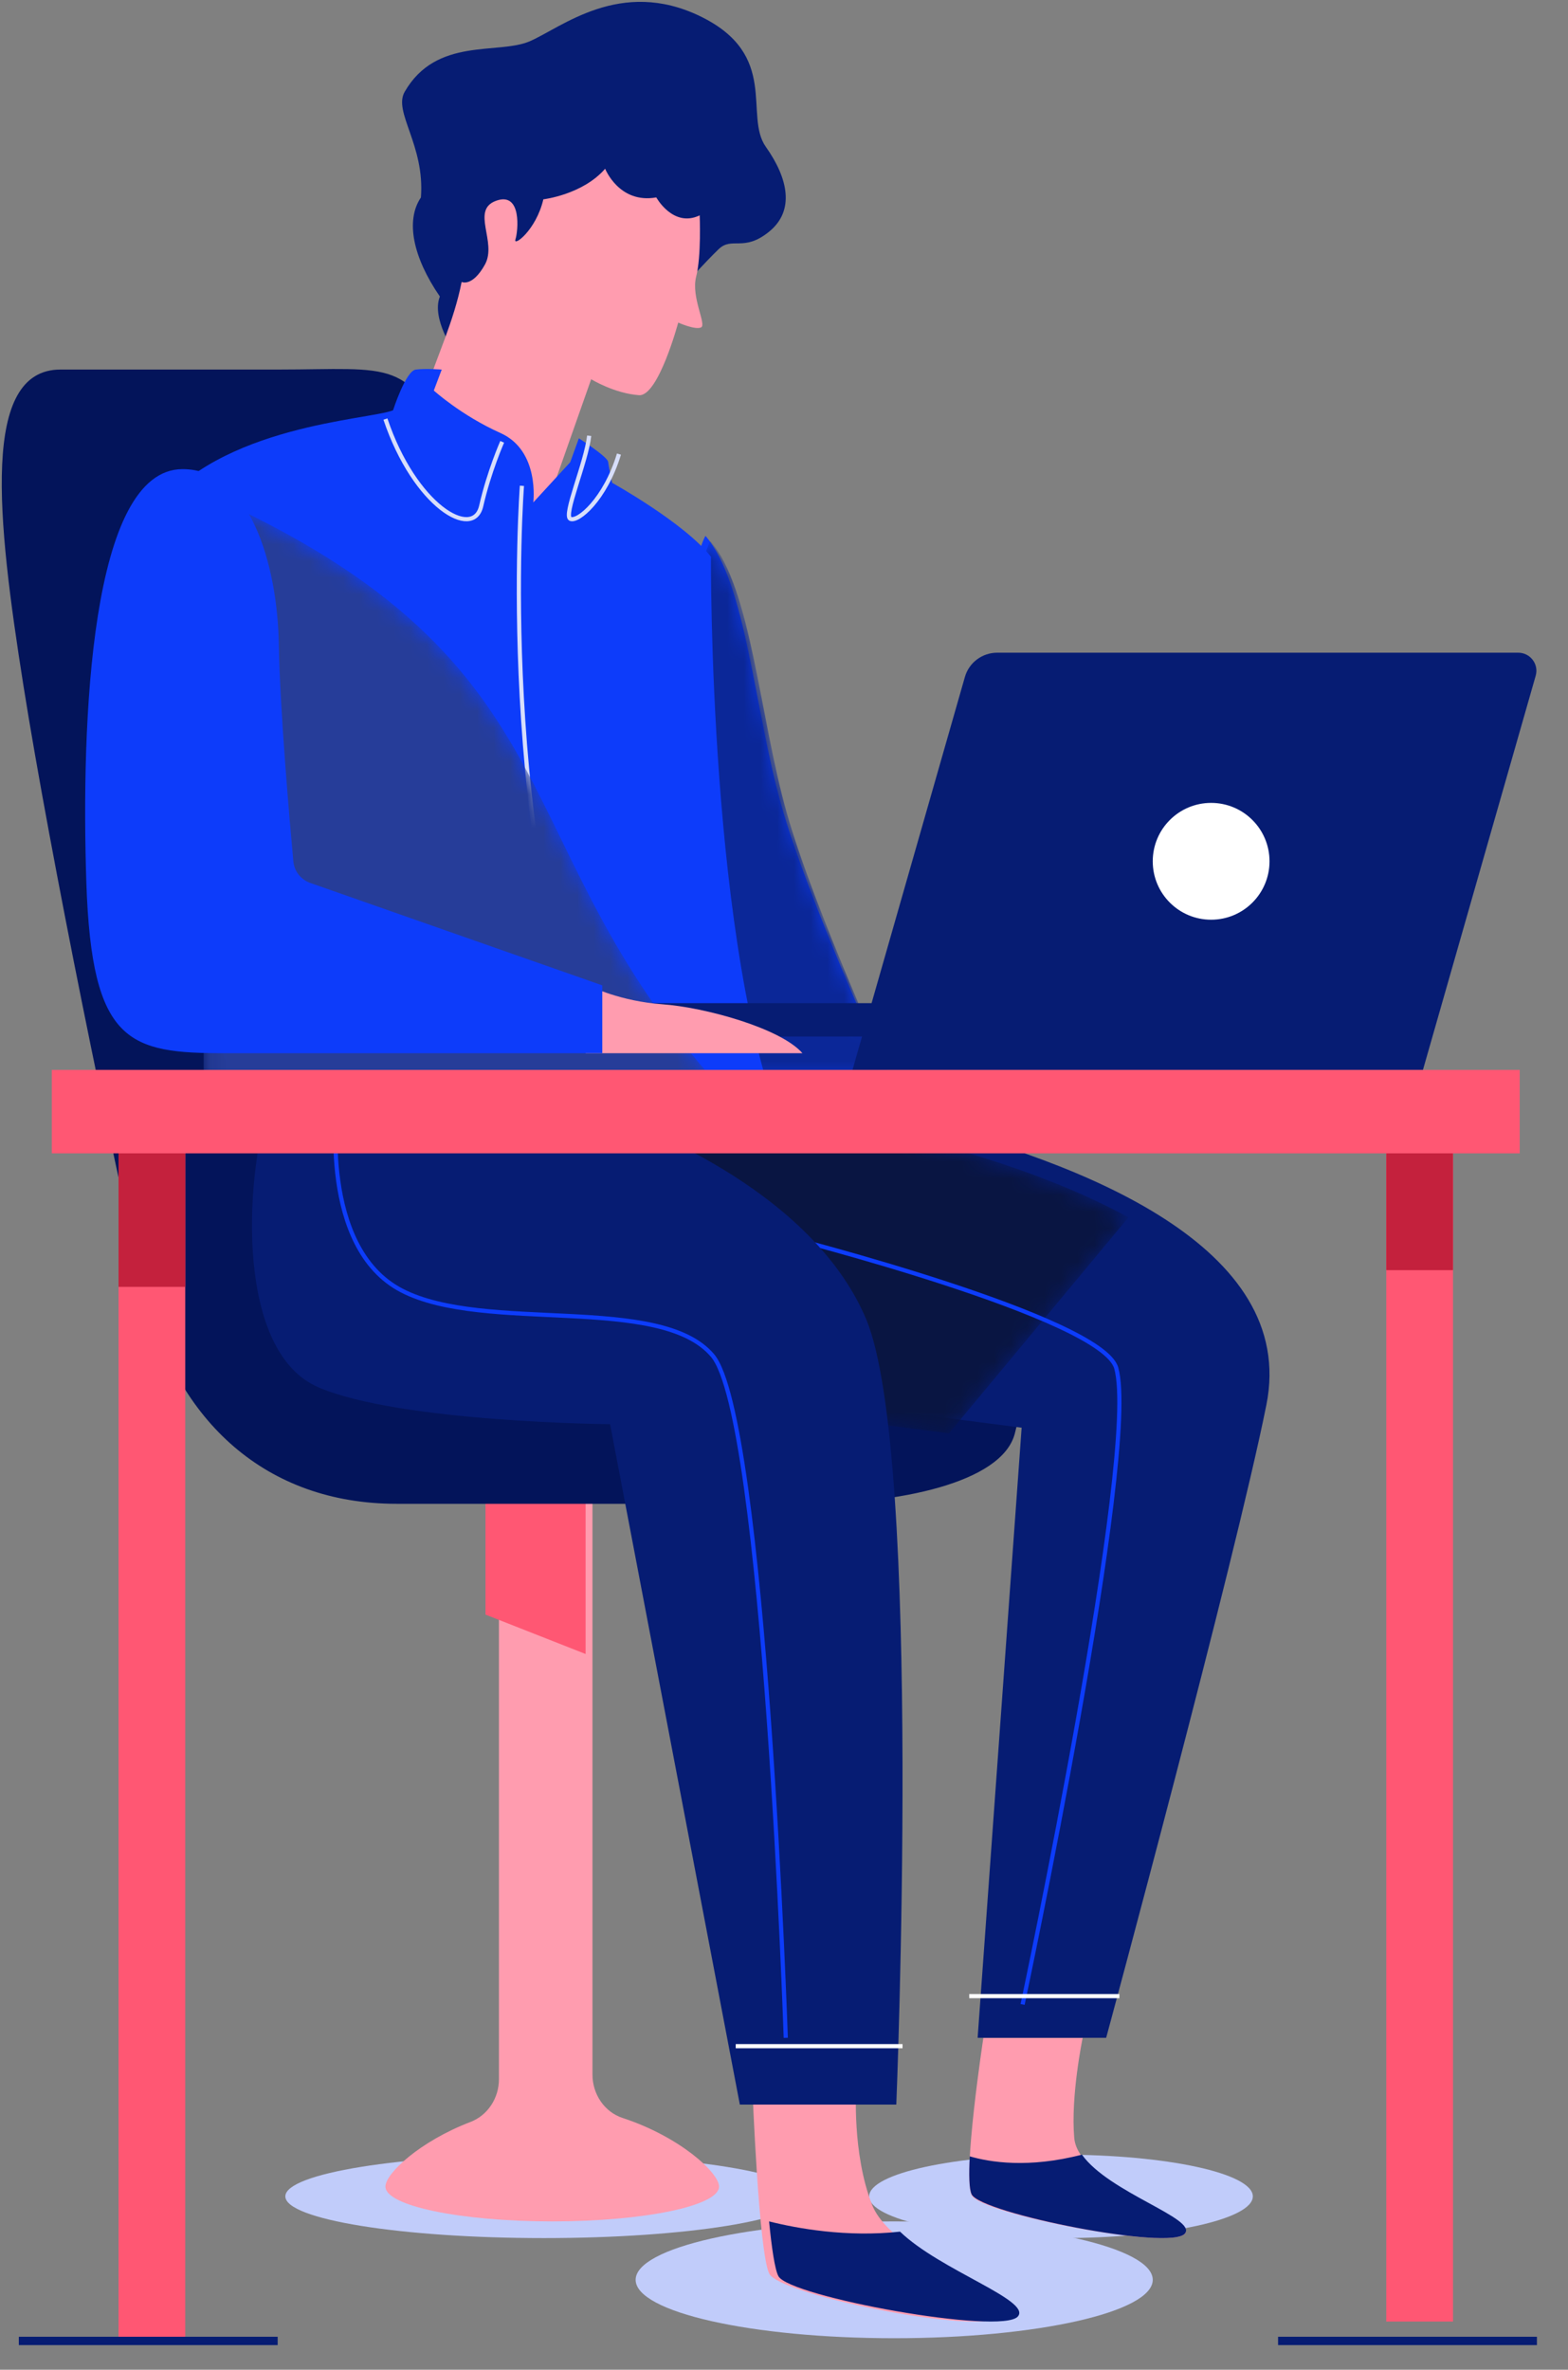 <?xml version="1.0" encoding="UTF-8"?>
<svg width="94px" height="142px" viewBox="0 0 94 142" version="1.1" xmlns="http://www.w3.org/2000/svg" xmlns:xlink="http://www.w3.org/1999/xlink">
    <rect x="0" y="0" width="94" height="142" fill="#808080" stroke="none"/>
    <!-- Generator: Sketch 57.1 (83088) - https://sketch.com -->
    <title>Artboard</title>
    <desc>Created with Sketch.</desc>
    <defs>
        <path d="M1.479,0.319 C3.935,3.128 4.426,10.836 6.064,16.617 C6.524,18.24 7.222,20.21 7.989,22.206 L8.279,22.954 C8.328,23.079 8.377,23.204 8.426,23.329 L8.722,24.074 C10.507,28.527 12.368,32.594 12.368,32.594 L3.28,32.594 C3.28,32.594 0.66,23.12 0.332,12.844 C0.044,3.786 1.155,0.965 1.423,0.423 L1.45,0.371" id="path-1"></path>
        <path d="M0.882,1.069 C0.692,0.959 0.513,0.837 0.29,0.754 L0.29,0.754 C0.29,0.754 0.513,0.891 0.882,1.069" id="path-3"></path>
        <path d="M3.869,0.328 C3.163,1.623 2.566,1.319 2.566,1.319 L2.566,1.319 C1.711,5.772 -1.306,9.582 1.04,11.982 L1.04,11.982 C3.387,14.381 7.408,13.885 7.408,13.885 L7.408,13.885 L9.829,6.879 C5.286,5.146 3.983,0.058 3.983,0.058 L3.983,0.058 C3.955,0.149 3.919,0.24 3.869,0.328" id="path-5"></path>
        <path d="M0.1,0.425 C12.677,6.007 16.748,11.748 20.074,18.232 L20.441,18.956 C23.114,24.284 25.485,30.121 31.752,36.78 L0.1,36.78 L0.1,0.425 Z" id="path-7"></path>
        <path d="M22.896,0.889 C27.407,1.997 32.46,3.594 36.542,5.839 L36.542,5.839 L25.784,18.776 L18.914,17.892 C1.23,12.602 0.237,3.061 0.215,1.206 L0.215,1.047 C0.217,0.943 0.222,0.889 0.222,0.889 L0.222,0.889" id="path-9"></path>
    </defs>
    <g id="Artboard" stroke="none" stroke-width="1" fill="none" fill-rule="evenodd">
        <g id="boy">
            <path d="M48.106,131.611 C48.106,132.993 41.165,134.111 32.606,134.111 C24.046,134.111 17.106,132.993 17.106,131.611 C17.106,130.231 24.046,129.111 32.606,129.111 C41.165,129.111 48.106,130.231 48.106,131.611" id="Fill-15" fill="#C1CCFA" fill-rule="nonzero"></path>
            <path d="M69.106,136.612 C69.106,138.545 62.165,140.111 53.606,140.111 C45.046,140.111 38.106,138.545 38.106,136.612 C38.106,134.679 45.046,133.111 53.606,133.111 C62.165,133.111 69.106,134.679 69.106,136.612" id="Fill-17" fill="#C1CCFA" fill-rule="nonzero"></path>
            <path d="M75.106,131.611 C75.106,132.991 69.957,134.111 63.606,134.111 C57.255,134.111 52.106,132.991 52.106,131.611 C52.106,130.231 57.255,129.111 63.606,129.111 C69.957,129.111 75.106,130.231 75.106,131.611" id="Fill-19" fill="#C1CCFA" fill-rule="nonzero"></path>
            <path d="M35.517,124.31 L35.517,87.111 L29.911,87.111 L29.911,124.59 C29.911,125.718 29.244,126.754 28.206,127.151 C25.164,128.315 23.106,130.244 23.106,131.025 C23.106,132.176 27.583,133.111 33.105,133.111 C38.627,133.111 43.106,132.176 43.106,131.025 C43.106,130.187 40.737,128.029 37.322,126.912 C36.23,126.554 35.517,125.481 35.517,124.31" id="Fill-101" fill="#FF9CAF" fill-rule="nonzero"></path>
            <polygon id="Fill-103" fill="#FF5773" fill-rule="nonzero" points="35.106 99.111 35.106 88.111 29.106 88.111 29.106 96.751"></polygon>
            <path d="M43.959,78.59 C38.776,78.71 34.334,74.911 33.652,69.76 C31.845,56.138 28.432,31.497 26.866,27.271 C24.681,21.379 23.489,22.144 16.657,22.144 L3.626,22.144 C-1.141,22.144 -0.187,31.016 1.4,41.05 C2.989,51.086 6.805,69.883 8.711,77.529 C10.618,85.175 15.953,90.111 23.775,90.111 L48.36,90.111 C53.719,90.111 60.039,88.892 60.833,85.917 C61.628,82.944 62.106,78.165 62.106,78.165 L43.959,78.59 Z" id="Fill-105" fill="#03145A" fill-rule="nonzero"></path>
            <path d="M42.292,32.111 C44.731,34.898 45.218,42.538 46.845,48.271 C48.471,54.003 53.106,64.111 53.106,64.111 L44.08,64.111 C44.08,64.111 41.479,54.719 41.152,44.529 C40.828,34.34 42.292,32.111 42.292,32.111" id="Fill-107" fill="#0D3CFA" fill-rule="nonzero"></path>
            <g id="Fill-109-Clipped" transform="translate(41.106, 32.111)">
                <g>
                    <mask id="mask-2" fill="white">
                        <use xlink:href="#path-1"></use>
                    </mask>
                    <g id="path-22"></g>
                    <path d="M1.479,0.319 C3.935,3.128 4.426,10.836 6.064,16.617 C7.702,22.398 12.368,32.594 12.368,32.594 L3.28,32.594 C3.28,32.594 0.66,23.12 0.332,12.844 C0.005,2.567 1.479,0.319 1.479,0.319" id="Fill-109" fill="#0B2798" fill-rule="nonzero" mask="url(#mask-2)"></path>
                </g>
            </g>
            <path d="M27.261,21.111 C27.261,21.111 25.843,19.106 26.369,17.768 C24.747,15.409 24.301,13.207 25.234,11.831 C25.477,8.684 23.558,6.717 24.261,5.499 C26.167,2.196 29.856,3.296 31.763,2.471 C33.667,1.645 37.195,-1.343 41.981,0.976 C46.763,3.296 44.576,6.915 45.913,8.802 C47.25,10.69 47.656,12.617 46.115,13.876 C44.576,15.133 43.885,14.149 43.074,14.938 C42.263,15.723 41.129,16.982 41.129,16.982 L27.261,21.111 Z" id="Fill-112" fill="#061C73" fill-rule="nonzero"></path>
            <path d="M41.945,12.905 C41.945,12.905 42.053,15.339 41.734,16.577 C41.415,17.815 42.382,19.462 42.025,19.622 C41.666,19.782 40.659,19.33 40.659,19.33 C40.659,19.33 39.467,23.764 38.309,23.681 C36.822,23.575 35.44,22.724 35.44,22.724 L32.852,30.067 C32.852,30.067 28.551,30.586 26.042,28.071 C23.533,25.556 26.759,21.565 27.674,16.896 C27.674,16.896 28.312,17.216 29.068,15.859 C29.826,14.502 28.193,12.586 29.746,12.028 C31.299,11.468 31.06,13.863 30.901,14.342 C30.742,14.822 32.135,13.814 32.573,11.944 C32.573,11.944 34.924,11.669 36.278,10.111 C36.278,10.111 37.114,12.227 39.344,11.829 C39.344,11.829 40.352,13.664 41.945,12.905" id="Fill-114" fill="#FF9CAF" fill-rule="nonzero"></path>
            <g id="Fill-117-Clipped" transform="translate(36.106, 21.111)">
                <g>
                    <mask id="mask-4" fill="white">
                        <use xlink:href="#path-3"></use>
                    </mask>
                    <g id="path-24"></g>
                    <path d="M0.882,1.069 C0.692,0.959 0.513,0.837 0.29,0.754 L0.29,0.754 C0.29,0.754 0.513,0.891 0.882,1.069" id="Fill-117" mask="url(#mask-4)"></path>
                </g>
            </g>
            <g id="Fill-120-Clipped" transform="translate(26.106, 15.111)">
                <g>
                    <mask id="mask-6" fill="white">
                        <use xlink:href="#path-5"></use>
                    </mask>
                    <g id="path-26"></g>
                    <path d="M3.869,0.328 C3.163,1.623 2.566,1.319 2.566,1.319 L2.566,1.319 C1.711,5.772 -1.306,9.582 1.04,11.982 L1.04,11.982 C3.387,14.381 7.408,13.885 7.408,13.885 L7.408,13.885 L9.829,6.879 C5.286,5.146 3.983,0.058 3.983,0.058 L3.983,0.058 C3.955,0.149 3.919,0.24 3.869,0.328" id="Fill-120" mask="url(#mask-6)"></path>
                </g>
            </g>
            <path d="M23.562,24.587 C22.067,25.173 13.204,25.466 9.254,30.662 C5.303,35.855 12.458,68.111 16.942,68.111 L47.106,68.111 C42.461,57.129 42.622,33.362 42.622,33.362 C41.028,31.332 36.695,28.93 36.695,28.93 C36.695,28.93 36.495,27.991 36.456,27.675 C36.415,27.361 34.702,26.265 34.702,26.265 L34.186,27.695 L31.97,30.107 C31.97,30.107 32.371,27.01 30.008,25.95 C27.645,24.891 26.007,23.402 26.007,23.402 L26.48,22.147 C26.48,22.147 25.523,22.067 24.922,22.147 C24.323,22.224 23.562,24.587 23.562,24.587" id="Fill-123" fill="#0D3CFA" fill-rule="nonzero"></path>
            <path d="M31.289,29.111 C31.289,29.111 29.66,50.552 36.106,66.111" id="Stroke-125" stroke="#D7DEFA" stroke-width="0.25"></path>
            <g id="Fill-127-Clipped" transform="translate(12.106, 29.111)">
                <g>
                    <mask id="mask-8" fill="white">
                        <use xlink:href="#path-7"></use>
                    </mask>
                    <g id="path-28"></g>
                    <path d="M0.1,4.707 L0.1,0.425 C23.392,10.762 17.509,21.645 31.752,36.78 L0.1,36.78 L0.1,4.707 Z" id="Fill-127" fill="#263D99" fill-rule="nonzero" mask="url(#mask-8)"></path>
                </g>
            </g>
            <path d="M85.304,64.111 L51.106,64.111 L57.844,40.566 C58.089,39.705 58.882,39.111 59.783,39.111 L91.013,39.111 C91.738,39.111 92.26,39.798 92.064,40.489 L85.304,64.111 Z" id="Fill-130" fill="#061C73" fill-rule="nonzero"></path>
            <path d="M76.106,51.612 C76.106,53.545 74.539,55.111 72.606,55.111 C70.672,55.111 69.106,53.545 69.106,51.612 C69.106,49.678 70.672,48.111 72.606,48.111 C74.539,48.111 76.106,49.678 76.106,51.612" id="Fill-132" fill="#FFFFFF" fill-rule="nonzero"></path>
            <polygon id="Fill-134" fill="#061C73" fill-rule="nonzero" points="24.106 62.111 60.106 62.111 60.106 60.111 24.106 60.111"></polygon>
            <path d="M30.106,26.475 C30.106,26.475 29.319,28.249 28.847,30.32 C28.375,32.387 24.856,30.32 23.106,25.111" id="Stroke-136" stroke="#D7DEFA" stroke-width="0.25"></path>
            <path d="M35.321,26.111 C35.143,27.722 33.747,30.887 34.193,31.091 C34.638,31.297 36.273,29.949 37.106,27.21" id="Stroke-137" stroke="#D7DEFA" stroke-width="0.25"></path>
            <path d="M35.415,59.111 C35.415,59.111 37.194,60 39.71,60.178 C42.224,60.357 46.79,61.6 48.106,63.111 L35.106,63.111 L35.415,59.111 Z" id="Fill-138" fill="#FF9CAF" fill-rule="nonzero"></path>
            <path d="M10.947,28.111 C14.953,28.111 16.635,33.763 16.716,38.627 C16.781,42.529 17.359,49.146 17.587,51.617 C17.641,52.209 18.038,52.711 18.602,52.908 L36.106,59.045 L36.106,63.111 L13.511,63.111 C7.741,63.111 5.498,62.552 5.177,52.903 C4.856,43.254 5.418,28.111 10.947,28.111" id="Fill-139" fill="#0D3CFA" fill-rule="nonzero"></path>
            <path d="M58.952,122.111 C58.952,122.111 57.681,130.434 58.254,131.552 C58.824,132.669 70.177,134.871 71.035,133.847 C71.893,132.822 64.654,130.961 64.4,128.111 C64.177,125.607 64.905,122.111 64.905,122.111 L58.952,122.111 Z" id="Fill-140" fill="#FF9CAF" fill-rule="nonzero"></path>
            <path d="M71.035,133.84 C71.774,132.936 66.483,131.391 64.861,129.111 C61.649,129.944 59.326,129.562 58.136,129.212 C58.079,130.306 58.094,131.182 58.251,131.494 C58.822,132.636 70.177,134.889 71.035,133.84" id="Fill-141" fill="#061C73" fill-rule="nonzero"></path>
            <path d="M50.691,84.18 L61.246,85.551 L58.608,122.111 L66.313,122.111 C66.313,122.111 74.018,93.662 75.919,84.18 C77.818,74.698 64.838,69.64 54.651,67.111 L32.113,67.111 C32.113,67.111 31.163,78.279 50.691,84.18" id="Fill-142" fill="#061C73" fill-rule="nonzero"></path>
            <g id="Fill-143-Clipped" transform="translate(31.106, 67.111)">
                <g>
                    <mask id="mask-10" fill="white">
                        <use xlink:href="#path-9"></use>
                    </mask>
                    <g id="path-30"></g>
                    <path d="M22.896,0.889 L0.222,0.889 C0.222,0.889 -0.735,12.014 18.914,17.892 L25.784,18.776 L36.542,5.839 C32.46,3.594 27.407,1.997 22.896,0.889" id="Fill-143" fill="#091542" fill-rule="nonzero" mask="url(#mask-10)"></path>
                </g>
            </g>
            <path d="M47.106,74.111 C47.106,74.111 66.072,78.931 66.919,81.983 C68.327,87.047 61.304,120.111 61.304,120.111" id="Stroke-146" stroke="#0D3CFA" stroke-width="0.25"></path>
            <path d="M58.106,119.611 L67.106,119.611" id="Stroke-147" stroke="#FFFFFF" stroke-width="0.25"></path>
            <path d="M45.106,125.111 C45.106,125.111 45.482,134.937 46.113,136.239 C46.747,137.543 59.074,139.986 60.023,138.791 C60.97,137.597 53.489,135.202 52.278,132.111 C51.067,129.02 51.33,125.111 51.33,125.111 L45.106,125.111 Z" id="Fill-148" fill="#FF9CAF" fill-rule="nonzero"></path>
            <path d="M46.664,136.391 C47.317,137.626 60.04,139.94 61.02,138.808 C61.855,137.843 56.366,136.048 53.957,133.725 C50.763,134.074 47.796,133.535 46.106,133.111 C46.259,134.67 46.447,135.981 46.664,136.391" id="Fill-149" fill="#061C73" fill-rule="nonzero"></path>
            <path d="M37.319,67.161 C37.319,67.161 48.509,70.944 51.92,79.035 C55.329,87.127 53.732,126.111 53.732,126.111 L44.353,126.111 L36.574,85.34 C36.574,85.34 23.998,85.235 19.095,83.134 C14.194,81.032 14.62,70.944 16.113,66.111 L37.319,67.161 Z" id="Fill-150" fill="#061C73" fill-rule="nonzero"></path>
            <path d="M44.106,122.611 L54.106,122.611" id="Stroke-151" stroke="#FFFFFF" stroke-width="0.25"></path>
            <path d="M20.215,66.111 C20.215,66.111 19.086,74.745 24.086,77.332 C29.086,79.918 39.565,77.515 42.713,81.223 C45.86,84.929 47.106,122.111 47.106,122.111" id="Stroke-152" stroke="#0D3CFA" stroke-width="0.25"></path>
            <polygon id="Fill-153" fill="#FF5773" fill-rule="nonzero" points="83.106 139.111 87.106 139.111 87.106 65.111 83.106 65.111"></polygon>
            <polygon id="Fill-154" fill="#FF5773" fill-rule="nonzero" points="7.106 140.111 11.106 140.111 11.106 66.111 7.106 66.111"></polygon>
            <polygon id="Fill-155" fill="#C4213D" fill-rule="nonzero" points="83.106 76.111 87.106 76.111 87.106 65.111 83.106 65.111"></polygon>
            <polygon id="Fill-156" fill="#C4213D" fill-rule="nonzero" points="7.106 77.111 11.106 77.111 11.106 66.111 7.106 66.111"></polygon>
            <polygon id="Fill-157" fill="#FF5773" fill-rule="nonzero" points="3.106 69.111 91.106 69.111 91.106 64.111 3.106 64.111"></polygon>
            <g id="Group-184" transform="translate(76.106, 139.111)">
                <path d="M0.513,1.163 L16.031,1.163" id="Fill-182" fill="#FFFFFF" fill-rule="nonzero"></path>
                <path d="M0.513,1.163 L16.031,1.163" id="Stroke-183" stroke="#061C73" stroke-width="0.5"></path>
            </g>
            <g id="Group-187" transform="translate(1.106, 139.111)">
                <path d="M0.022,1.163 L15.54,1.163" id="Fill-185" fill="#FFFFFF" fill-rule="nonzero"></path>
                <path d="M0.022,1.163 L15.54,1.163" id="Stroke-186" stroke="#061C73" stroke-width="0.5"></path>
            </g>
        </g>
    </g>
</svg>